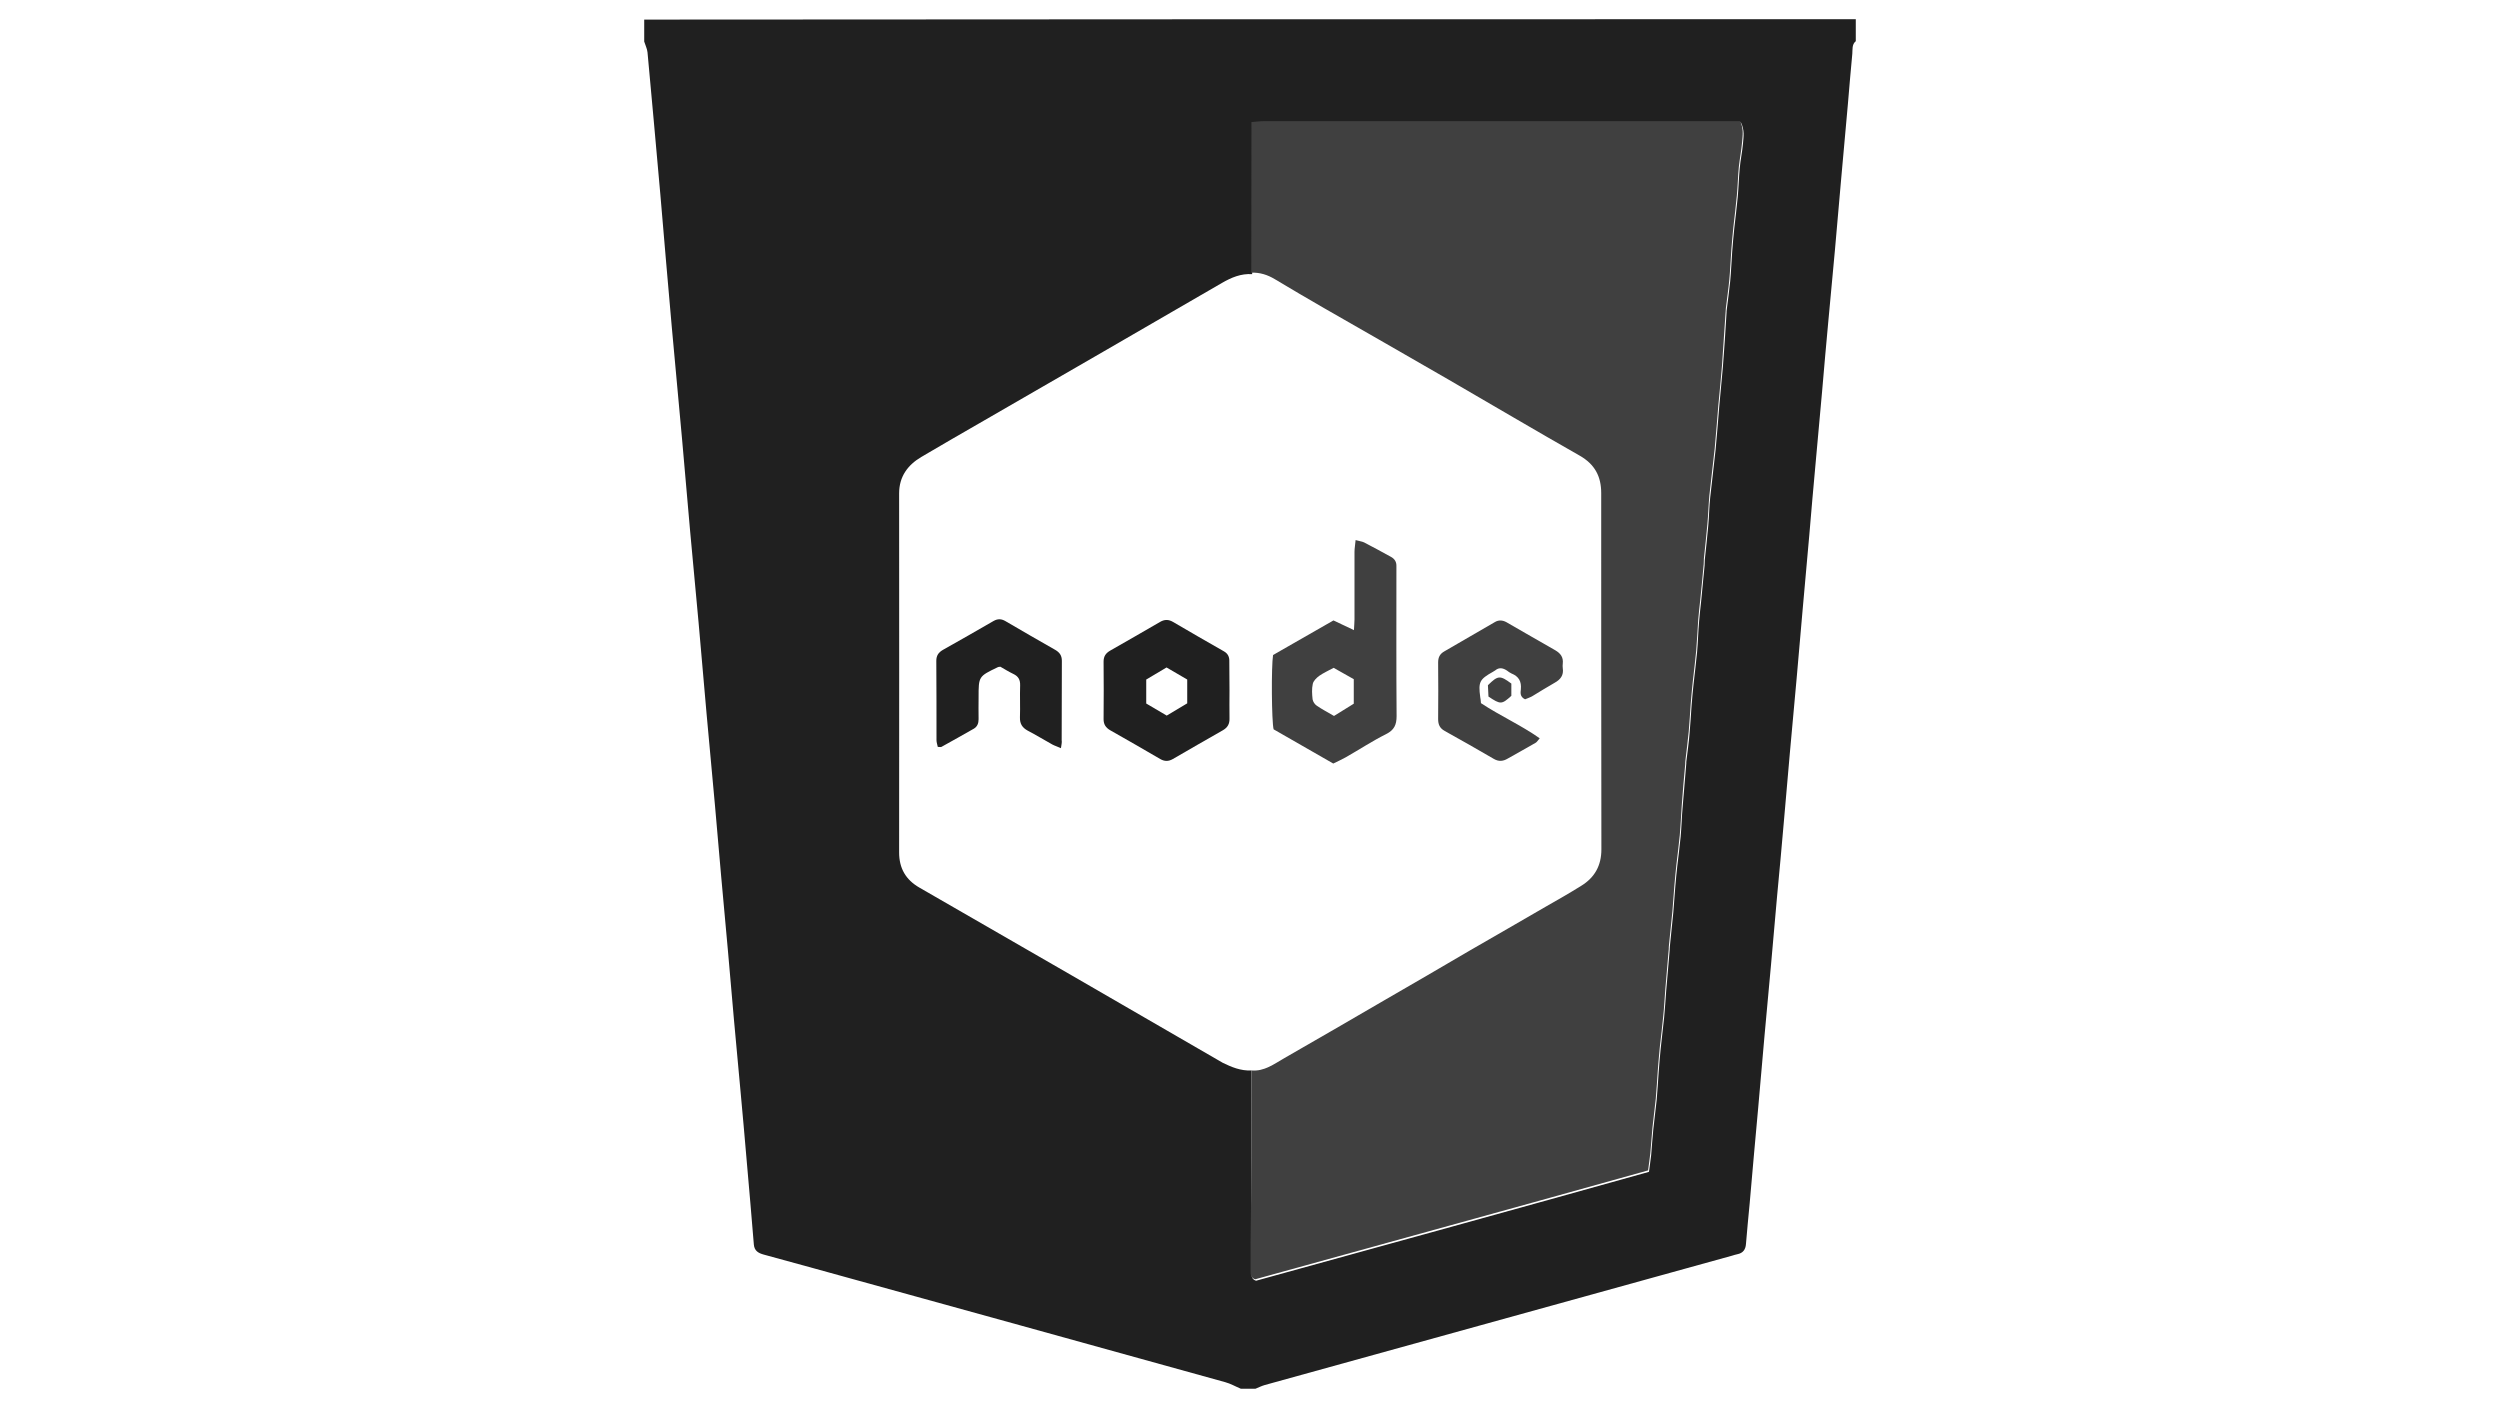 <?xml version="1.0" encoding="utf-8"?>
<!-- Generator: Adobe Illustrator 24.0.3, SVG Export Plug-In . SVG Version: 6.00 Build 0)  -->
<svg version="1.1" id="Layer_1" xmlns="http://www.w3.org/2000/svg" xmlns:xlink="http://www.w3.org/1999/xlink" x="0px" y="0px"
	 viewBox="0 0 1366 768" style="enable-background:new 0 0 1366 768;" xml:space="preserve">
<style type="text/css">
	.st0{fill:#202020;}
	.st1{fill:#404040;}
</style>
<path class="st0" d="M1014,10.5c0,4,0,8,0,12c-2.2,1.8-1.7,4.5-1.9,6.9c-0.9,9.1-1.6,18.2-2.4,27.3c-1.2,13.8-2.5,27.5-3.7,41.2
	c-1.1,12.9-2.3,25.8-3.4,38.8c-1.2,12.9-2.4,25.8-3.6,38.8c-1.2,12.8-2.3,25.5-3.4,38.3c-1.2,13.3-2.4,26.5-3.6,39.8
	c-1.2,12.9-2.3,25.8-3.4,38.8c-1.2,13.4-2.4,26.8-3.6,40.3c-1.1,12.6-2.2,25.2-3.3,37.8c-1.2,13.6-2.5,27.2-3.7,40.7
	c-1.1,12.6-2.2,25.2-3.3,37.8c-1.2,13.6-2.4,27.2-3.7,40.7c-1.1,12.4-2.2,24.9-3.3,37.3c-1.2,13.1-2.4,26.2-3.6,39.3
	c-1.2,12.9-2.2,25.9-3.4,38.8c-1.6,17.6-3.2,35.1-4.7,52.7c-0.7,7.3-1.4,14.6-2,21.9c-0.2,3-1.6,5-4.7,5.6c-1,0.2-1.9,0.5-2.9,0.8
	c-85.1,23.6-170.3,47.1-255.4,70.7c-1.7,0.5-3.3,1.3-5,2c-2.7,0-5.3,0-8,0c-2.9-1.2-5.6-2.8-8.6-3.6c-75-20.8-150-41.6-225.1-62.3
	c-9-2.5-18-4.9-27-7.4c-2.9-0.8-5.1-2-5.4-5.5c-1.2-15.2-2.6-30.5-3.9-45.7c-1.1-12.8-2.2-25.5-3.4-38.3
	c-1.2-13.1-2.4-26.2-3.6-39.2c-1.1-12.6-2.2-25.2-3.3-37.8c-1.2-13.6-2.5-27.2-3.7-40.7c-1.1-12.6-2.2-25.2-3.3-37.8
	c-1.5-16.7-3.1-33.4-4.6-50.2c-1.5-16.7-2.9-33.5-4.4-50.2c-1.5-16.6-3.1-33.1-4.6-49.7c-1.5-16.7-2.9-33.5-4.4-50.2
	c-1.8-20.4-3.8-40.7-5.6-61.1c-2.2-24.3-4.2-48.7-6.3-73c-2.3-25.8-4.6-51.7-7-77.5c-0.2-2-1.2-3.9-1.8-5.9c0-4,0-8,0-12
	C572.7,10.5,793.3,10.5,1014,10.5z M683.8,584.9c0,31.6,0,63.2,0,94.9c0,5.2,0,10.3,0,15.5c0,1.9,0.1,3.7,2.5,4.5
	c71.4-19.7,143-39.4,214.7-59.5c0.4-3.4,0.9-6.3,1.2-9.2c0.4-4.8,0.7-9.6,1.2-14.3c0.5-5.2,1.3-10.5,1.8-15.7
	c0.5-5.1,0.7-10.2,1.1-15.3c0.3-4.3,0.7-8.6,1.1-12.8c0.6-5.7,1.3-11.5,1.9-17.2c0.5-4.8,0.7-9.6,1.1-14.3
	c0.6-7.4,1.3-14.8,1.9-22.2c0.1-0.7,0-1.3,0.1-2c0.6-6.2,1.3-12.5,1.9-18.7c0.4-4.8,0.7-9.6,1.1-14.3c0.3-3.8,0.7-7.6,1.1-11.3
	c0.6-5.2,1.3-10.5,1.8-15.7c0.5-5.4,0.6-10.9,1.1-16.3c0.6-7.6,1.3-15.1,1.9-22.7c0.1-0.7,0.1-1.3,0.1-2c0.6-5.2,1.4-10.5,1.8-15.7
	c0.5-5.1,0.7-10.2,1.1-15.3c0.3-4,0.7-7.9,1.1-11.8c0.6-5.7,1.4-11.5,1.9-17.2c0.5-5.6,0.6-11.2,1.1-16.8c0.3-3.6,0.7-7.2,1.1-10.8
	c0.6-6.6,1.3-13.1,1.9-19.7c0.1-1,0-2,0.1-3c0.6-6.2,1.4-12.5,1.9-18.7c0.5-5.3,0.5-10.6,1.1-15.8c0.9-8.5,2-17,2.9-25.6
	c0.8-7.9,1.3-15.8,2-23.7c0.6-7.2,1.4-14.5,2-21.7c0.8-9.9,1.4-19.8,2-29.7c0-0.5,0-1,0.1-1.5c0.6-5.2,1.4-10.5,1.9-15.7
	c0.5-5.4,0.7-10.9,1.1-16.3c0.3-4.1,0.7-8.2,1.1-12.3c0.6-5.7,1.4-11.5,1.9-17.2c0.5-5.3,0.6-10.6,1.1-15.8
	c0.4-4.6,1.4-9.1,1.8-13.7c0.3-3.6,0.9-7.2-1.1-11.3c-2,0-4.1,0-6.3,0c-56.7,0-113.3,0-170,0c-28,0-56,0-84,0
	c-2.1,0-4.1,0.3-6.7,0.5c0,27.8-0.1,55-0.1,82.3c-6.1-0.4-11.3,1.8-16.5,4.8c-43.3,25.2-86.8,50.2-130.2,75.3
	c-11.4,6.6-22.8,13.1-34.1,19.8c-7.4,4.4-12.1,10.7-12.1,19.9c0.1,65.4,0,130.8,0,196.2c0,8.6,3.6,14.9,11.1,19.2
	c55.3,31.8,110.5,63.7,165.7,95.7C672.8,583,677.9,585.2,683.8,584.9z"/>
<path class="st1" d="M683.8,584.9c7,0.6,12.3-3.5,17.9-6.7c18.5-10.6,36.9-21.3,55.3-32c15.3-8.8,30.5-17.7,45.7-26.6
	c14-8.1,28-16.1,41.9-24.2c6.5-3.7,13-7.4,19.4-11.4c7.3-4.5,11-11,11-19.9c-0.1-64.9-0.1-129.8-0.1-194.7c0-9.1-3.5-15.7-11.7-20.4
	c-24.1-13.7-48.1-27.9-72.1-41.8c-22.6-13.1-45.3-26-67.9-39c-8.9-5.1-17.8-10.4-26.7-15.7c-4-2.4-8.2-3.7-12.8-3.5
	c0-27.2,0.1-54.5,0.1-82.3c2.6-0.2,4.7-0.5,6.7-0.5c28,0,56,0,84,0c56.7,0,113.3,0,170,0c2.1,0,4.3,0,6.3,0c2,4,1.4,7.7,1.1,11.3
	c-0.4,4.6-1.3,9.1-1.8,13.7c-0.5,5.3-0.6,10.6-1.1,15.8c-0.5,5.7-1.3,11.5-1.9,17.2c-0.4,4.1-0.8,8.2-1.1,12.3
	c-0.4,5.4-0.6,10.9-1.1,16.3c-0.5,5.3-1.3,10.5-1.9,15.7c-0.1,0.5,0,1-0.1,1.5c-0.7,9.9-1.3,19.8-2,29.7c-0.6,7.2-1.3,14.5-2,21.7
	c-0.7,7.9-1.2,15.8-2,23.7c-0.9,8.5-2,17-2.9,25.6c-0.5,5.3-0.6,10.6-1.1,15.8c-0.5,6.2-1.3,12.5-1.9,18.7c-0.1,1,0,2-0.1,3
	c-0.6,6.6-1.2,13.1-1.9,19.7c-0.4,3.6-0.8,7.2-1.1,10.8c-0.4,5.6-0.6,11.2-1.1,16.8c-0.5,5.7-1.3,11.5-1.9,17.2
	c-0.4,3.9-0.8,7.9-1.1,11.8c-0.4,5.1-0.6,10.2-1.1,15.3c-0.5,5.3-1.2,10.5-1.8,15.7c-0.1,0.7-0.1,1.3-0.1,2
	c-0.7,7.6-1.4,15.1-1.9,22.7c-0.4,5.4-0.6,10.9-1.1,16.3c-0.5,5.3-1.2,10.5-1.8,15.7c-0.4,3.8-0.8,7.6-1.1,11.3
	c-0.4,4.8-0.7,9.6-1.1,14.3c-0.6,6.2-1.3,12.5-1.9,18.7c-0.1,0.7-0.1,1.3-0.1,2c-0.6,7.4-1.3,14.8-1.9,22.2
	c-0.4,4.8-0.6,9.6-1.1,14.3c-0.5,5.7-1.3,11.5-1.9,17.2c-0.4,4.3-0.8,8.6-1.1,12.8c-0.4,5.1-0.6,10.2-1.1,15.3
	c-0.5,5.2-1.3,10.5-1.8,15.7c-0.5,4.8-0.7,9.6-1.2,14.3c-0.3,2.9-0.8,5.8-1.2,9.2c-71.7,20.1-143.3,39.7-214.7,59.5
	c-2.4-0.8-2.5-2.6-2.5-4.5c0-5.2,0-10.3,0-15.5C683.8,648.1,683.8,616.5,683.8,584.9z"/>
<path class="st1" d="M695.6,357.9c10.9-6.3,21.9-12.6,33-18.9c3.6,1.7,7,3.3,11.2,5.3c0.1-2.5,0.3-4.2,0.3-5.9c0-12.3,0-24.6,0-36.9
	c0-1.9,0.4-3.8,0.6-6.4c2,0.6,3.5,0.7,4.7,1.3c4.9,2.5,9.7,5.2,14.5,7.8c2.1,1.1,3.2,2.8,3.1,5.2c0,0.8,0,1.7,0,2.5
	c0,26.5-0.1,52.9,0.1,79.4c0,4.7-1.3,7.6-5.7,9.8c-7.6,3.8-14.7,8.5-22.1,12.7c-2.1,1.2-4.4,2.2-6.8,3.4
	c-11.1-6.4-22-12.6-32.6-18.7C694.8,394.1,694.6,364.2,695.6,357.9z M728.9,391.2c3.9-2.4,7.4-4.6,10.8-6.7c0-4.7,0-8.9,0-13.4
	c-3.8-2.2-7.5-4.2-11-6.2c-3,1.6-5.6,2.8-7.9,4.4c-1.5,1.1-3.2,2.8-3.5,4.4c-0.6,2.7-0.4,5.6-0.1,8.4c0.2,1.3,1.2,2.8,2.3,3.5
	C722.4,387.6,725.5,389.2,728.9,391.2z"/>
<path class="st0" d="M671.8,377.5c0,5-0.1,10,0,15c0.1,3-1,5-3.6,6.5c-9.1,5.2-18.2,10.4-27.3,15.7c-2.4,1.4-4.6,1.4-7,0
	c-9.1-5.3-18.1-10.5-27.3-15.7c-2.4-1.4-3.6-3.2-3.6-6c0.1-10.5,0.1-21,0-31.5c0-2.9,1.2-4.6,3.6-6c9.1-5.2,18.2-10.4,27.3-15.7
	c2.4-1.4,4.6-1.4,7,0c9.2,5.4,18.4,10.7,27.7,16c2.4,1.3,3.2,3.2,3.1,5.7C671.7,366.8,671.8,372.2,671.8,377.5z M648.7,371.3
	c-3.7-2.2-7.4-4.3-11.3-6.6c-3.9,2.3-7.7,4.6-11.1,6.6c0,4.8,0,8.9,0,13.1c3.8,2.2,7.5,4.4,11.2,6.6c3.9-2.3,7.6-4.5,11.2-6.7
	C648.7,380.1,648.7,376.1,648.7,371.3z"/>
<path class="st0" d="M579.7,408.8c-2-0.9-3.4-1.3-4.7-2c-4.5-2.5-8.9-5.2-13.5-7.6c-2.9-1.6-4.3-3.7-4.2-7.2
	c0.2-5.8-0.1-11.6,0.1-17.5c0.1-3.1-1-5-3.8-6.3c-2.5-1.2-4.9-2.7-7-3.9c-0.9,0.1-1.2,0.1-1.5,0.3c-10.4,5-10.4,5-10.4,16.4
	c0,4-0.1,8,0,12c0,2.2-0.7,4-2.5,5.1c-5.9,3.4-11.9,6.7-17.8,10c-0.4,0.2-1,0-2,0c-0.2-1.2-0.7-2.4-0.7-3.6c0-14.5,0-28.9-0.1-43.4
	c0-2.9,1.2-4.6,3.6-6c9.3-5.2,18.5-10.5,27.7-15.8c2.3-1.3,4.3-1.2,6.5,0.1c9,5.3,18.1,10.5,27.2,15.7c2.4,1.4,3.6,3.1,3.6,6
	c-0.1,14.5,0,28.9-0.1,43.4C580.3,405.6,580,406.7,579.7,408.8z"/>
<path class="st1" d="M809.2,384.2c10.4,6.9,21.7,11.9,32.1,19.2c-1,1.1-1.5,2.1-2.3,2.5c-5,2.9-10.1,5.7-15.2,8.6
	c-2.5,1.5-4.9,1.7-7.5,0.2c-8.9-5.2-17.9-10.3-26.9-15.3c-2.7-1.5-3.6-3.5-3.6-6.5c0.1-10.3,0.1-20.6,0-30.9c0-2.8,0.9-4.7,3.4-6.1
	c9.2-5.3,18.4-10.7,27.6-16c2-1.2,4.1-1.1,6.2,0c8.9,5.1,17.8,10.3,26.8,15.4c2.9,1.7,4.5,3.8,4.1,7.3c-0.1,0.8-0.1,1.7,0,2.5
	c0.6,3.8-1.2,6.2-4.5,8c-4.1,2.3-8,4.8-12,7.2c-1.4,0.8-2.9,1.3-4.1,1.8c-2.9-1.4-2.5-3.6-2.3-5.5c0.4-4.2-1.1-7-5.1-8.6
	c-0.9-0.4-1.7-1-2.5-1.6c-2.1-1.4-4.3-1.9-6.4-0.1c-0.4,0.3-0.8,0.5-1.3,0.8c-7.3,4.1-8,5.5-6.9,13.8
	C809,381.9,809.1,382.9,809.2,384.2z"/>
<path class="st1" d="M825.8,373.5c0,2.3,0,4.6,0,6.7c-5.3,4.8-5.9,4.8-12.5,0.4c-0.1-1.9-0.2-4.2-0.3-6.2
	C818.5,369,819.6,368.9,825.8,373.5z"/>
</svg>
